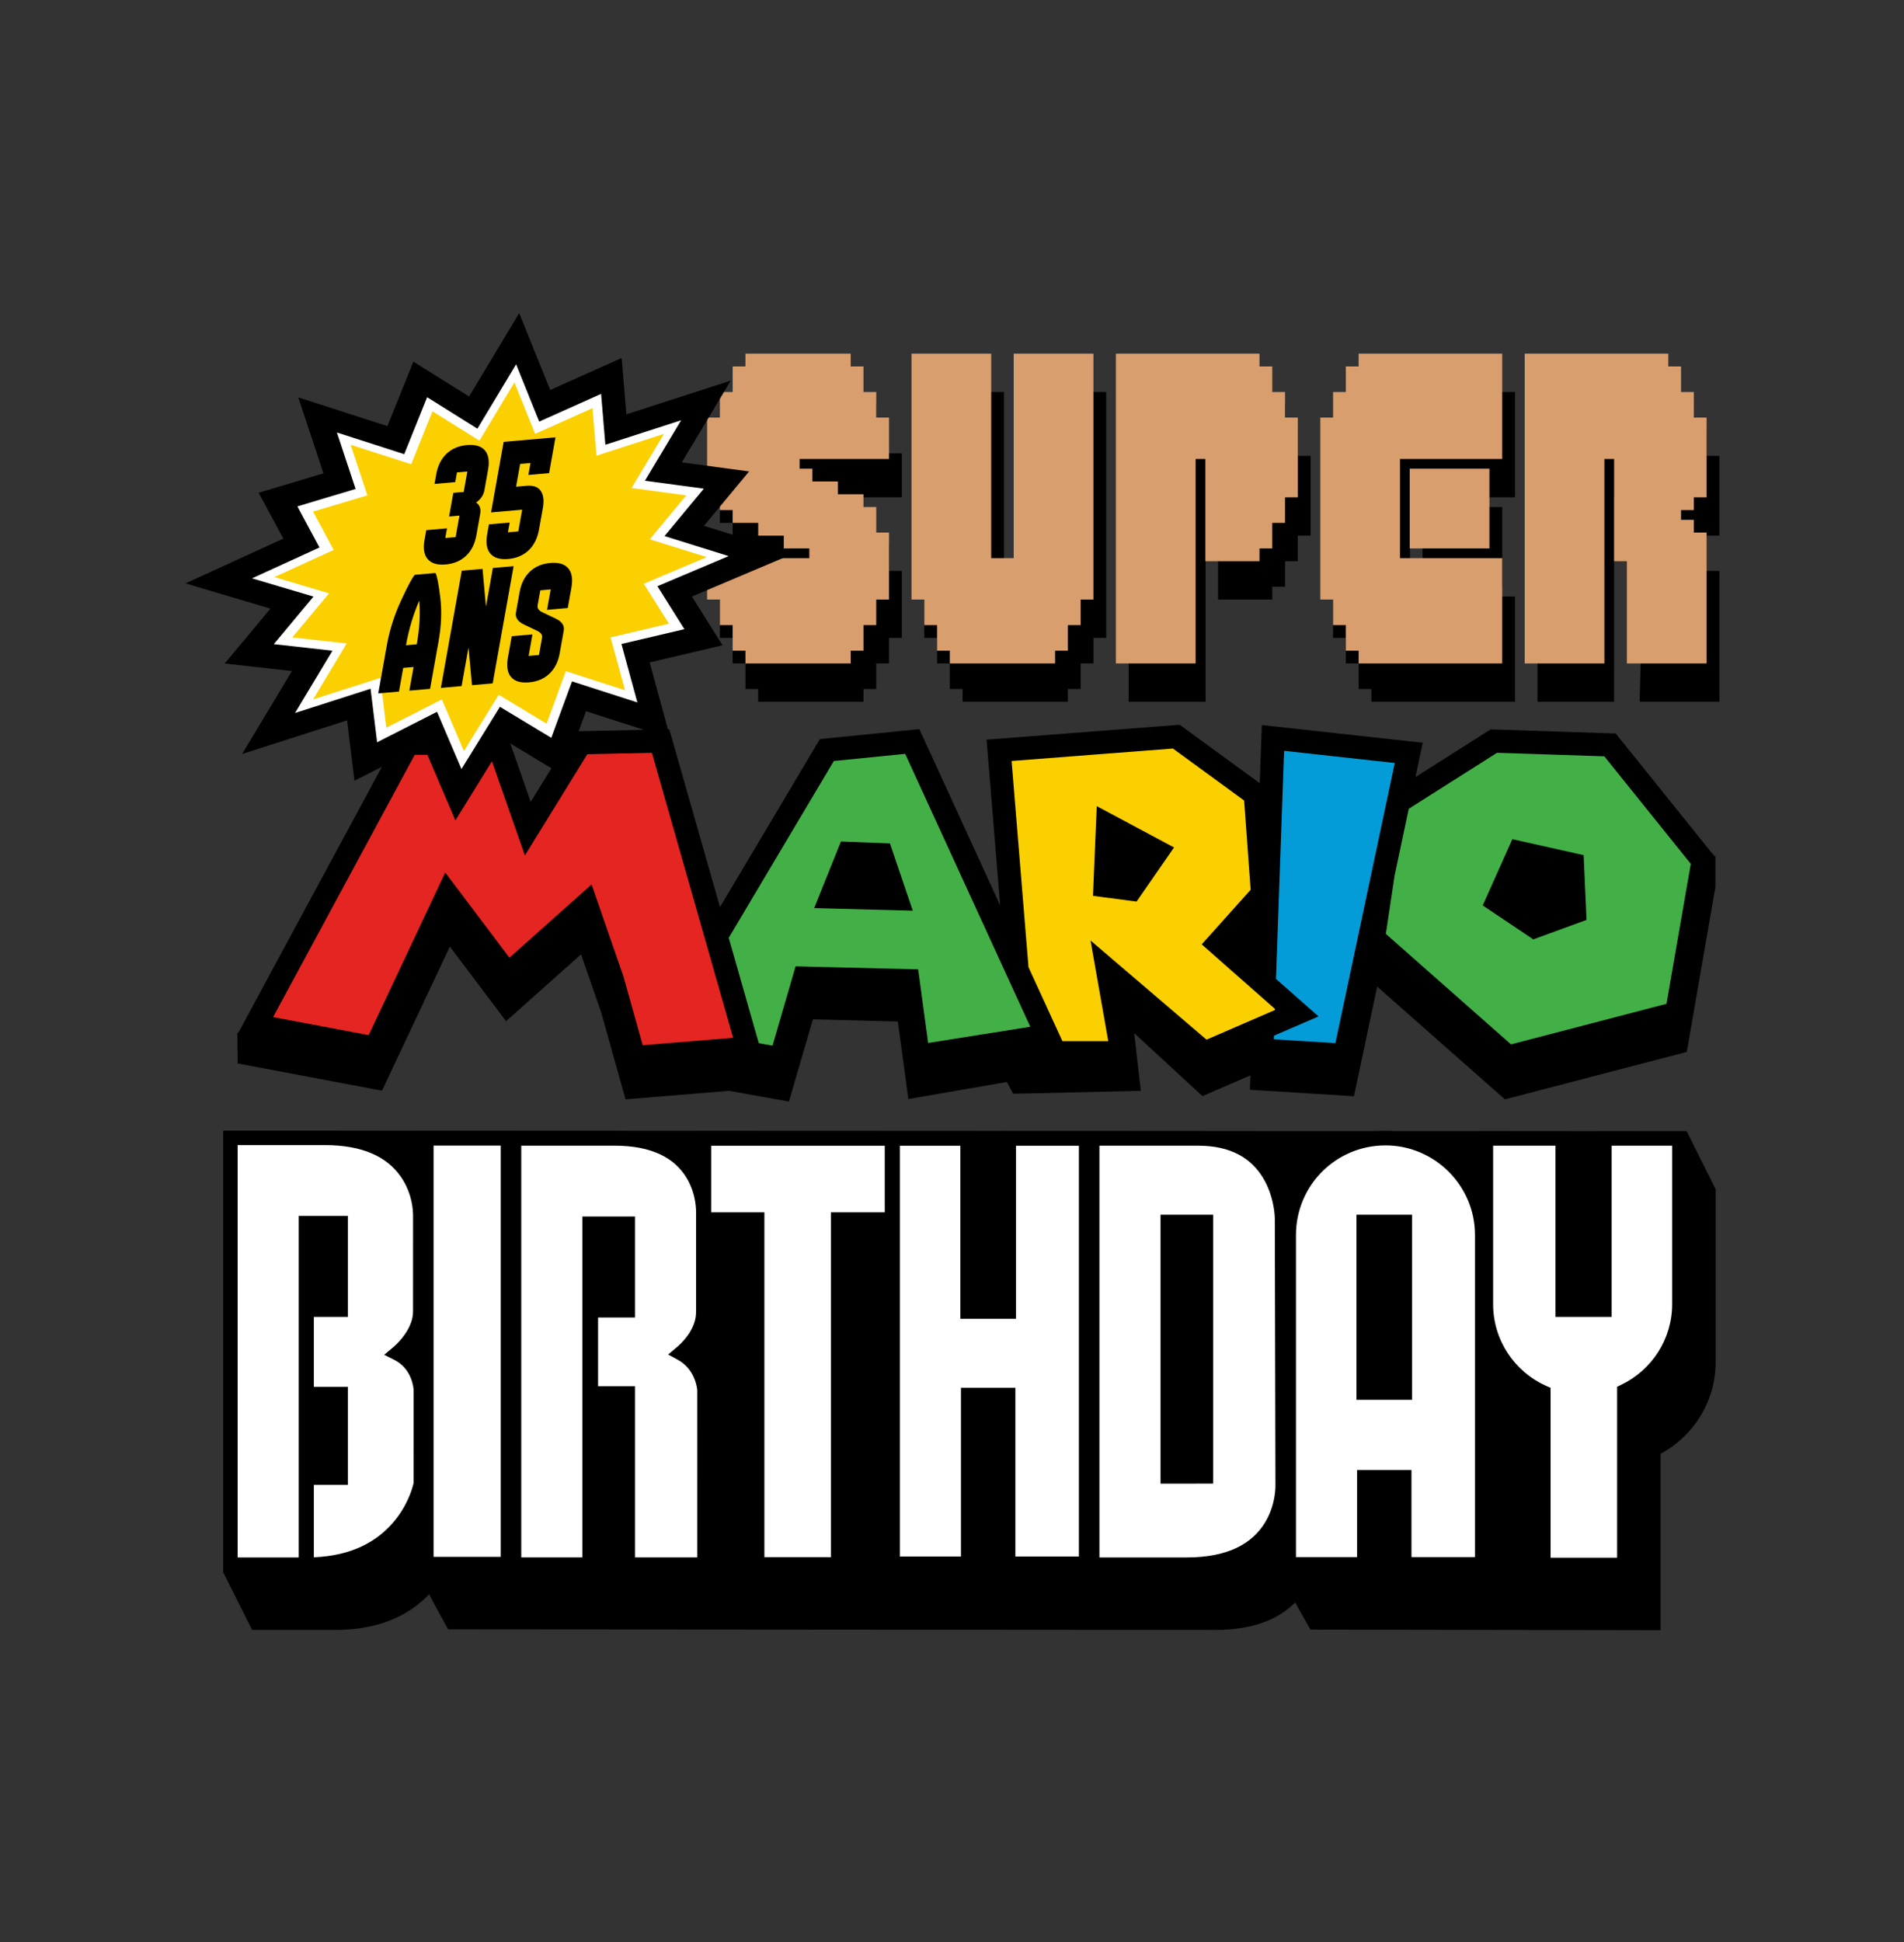 <?xml version="1.0" encoding="UTF-8"?>
<svg width="657px" height="670px" viewBox="0 0 657 670" version="1.1" xmlns="http://www.w3.org/2000/svg" xmlns:xlink="http://www.w3.org/1999/xlink">
    <rect x="0" y="0" width="657" height="670" fill="#333333" stroke="none"/>
    <!-- Generator: Sketch 59 (86127) - https://sketch.com -->
    <title>Charte Graphique / Logo / SMB</title>
    <desc>Created with Sketch.</desc>
    <g id="Charte-Graphique-/-Logo-/-SMB" stroke="none" stroke-width="1" fill="none" fill-rule="evenodd">
        <g id="Charte-Graphique-/-Ressource-/-Logo-/-SMB" transform="translate(64, 108)">
            <g id="Mixed">
                <g id="Mario" transform="translate(17, 142)" fill-rule="nonzero">
                    <polygon id="Shadow" fill="#000000" points="407.37 28.225 476.524 13.162 510.93 45.531 510.93 55.933 501.044 112.855 438.29 129.218 394.214 90.319 386.203 128.132 350.284 125.91 350.461 120.934 333.925 128.098 310.371 106.365 312.648 126.273 268.613 127.288 266.422 123.218 232.44 129.109 228.812 102.35 199.492 101.626 191.244 129.97 170.557 126.273 134.857 129.216 126.485 99.336 119.5 79.184 93.624 102.248 74.224 76.519 50.826 126.221 1 116.823 0.892 106.365 102.132 36.736 167.445 73.055 201.915 15.088 236.236 11.656 264.119 72.455 301 9.803 353.684 30.303"></polygon>
                    <g id="Group-2" transform="translate(7, 3.786)">
                        <path d="M427.358,1.523 L467.436,2.849 L499.558,42.78 L490.422,95.383 L432.22,110.56 L385.806,69.597 L392.731,23.477 L427.358,1.523 Z M436.051,39.98 L428.536,56.778 L441.503,65.472 L455.206,60.462 L454.47,44.106 L436.051,39.98 Z" id="Combined-Shape" fill="#43B047"></path>
                        <polygon id="Path" fill="#049CD8" transform="translate(372.642, 54.936) scale(1, -1) translate(-372.642, -54.936) " points="347.299 1.965 375.884 0.196 397.986 104.519 351.13 109.676"></polygon>
                        <path d="M317.78,-2.13162821e-14 L345.039,19.892 L347.544,54.224 L332.22,71.316 L359.479,95.334 L327.505,109.185 L294.057,80.599 L299.067,109.037 L265.177,109.037 L256.631,4.715 L317.78,-2.13162821e-14 Z M294.057,30.501 L293.173,51.424 L302.161,52.603 L311.149,39.637 L294.057,30.501 Z" id="Combined-Shape" fill="#FBD000"></path>
                        <path d="M226.67,1.67 L273.232,103.193 L228.733,110.265 L225.196,84.185 L189.391,83.301 L181.287,111.149 L138.409,103.487 L197.2,4.617 L226.67,1.67 Z M204.715,40.275 L198.674,55.305 L221.218,55.894 L216.061,40.717 L204.715,40.275 Z" id="Combined-Shape" fill="#43B047"></path>
                        <polygon id="Path" fill="#E52521" points="0 99.656 52.603 2.259 83.694 2.259 94.008 31.729 112.279 2.112 139.833 1.523 170.039 107.466 130.697 110.707 123.183 83.89 114.194 57.957 87.083 82.122 66.306 54.568 41.405 107.466"></polygon>
                    </g>
                    <g id="Group" transform="translate(1, 0)" fill="#000000">
                        <path d="M325.066,2.84217094e-14 L352.692,20.16 L353.406,0.093 L408.936,6.204 L406.429,18.037 L432.378,1.586 L475.524,3.013 L509.93,45.784 L500.044,102.706 L437.29,119.069 L393.257,80.208 L385.203,118.225 L349.284,116.003 L350.928,110.15 L332.925,117.949 L306.051,94.982 L309.954,117.139 L231.44,118.96 L227.812,92.201 L198.492,91.477 L190.244,119.821 L176.385,117.345 L175.932,115.599 L133.857,119.067 L125.485,89.187 L118.5,69.035 L92.624,92.099 L73.224,66.369 L49.826,116.072 L0,106.674 L56.338,2.361 L92.652,2.361 L101.132,26.587 L116.138,2.261 L148.954,1.559 L166.445,62.906 L200.915,4.939 L235.236,1.507 L263.12,62.307 L258.437,5.138 L325.066,2.84217094e-14 Z M230.346,10.036 L205.728,12.498 L169.462,73.485 L179.825,109.832 L184.572,110.681 L192.532,83.327 L234.823,84.372 L238.268,109.774 L273.52,104.171 L230.346,10.036 Z M142.954,9.689 L120.662,10.166 L99.126,45.074 L86.977,10.361 L61.11,10.361 L12.242,100.842 L45.225,107.063 L71.631,50.969 L93.783,80.348 L122.131,55.082 L133.123,86.796 L139.78,110.551 L170.978,107.981 L142.954,9.689 Z M434.579,9.663 L404.11,28.981 L399.22,52.062 L396.205,72.14 L439.392,110.254 L493.043,96.264 L501.428,47.979 L471.591,10.888 L434.579,9.663 Z M361.095,8.987 L358.296,87.669 L372.974,100.601 L357.599,107.26 L357.556,108.499 L378.807,109.814 L399.279,13.19 L361.095,8.987 Z M322.736,8.203 L267.066,12.496 L272.892,83.614 L284.599,109.139 L300.422,109.139 L294.305,74.42 L334.327,108.624 L357.914,98.406 L357.928,98.007 L332.669,75.752 L349.552,56.921 L347.306,26.133 L322.736,8.203 Z M125.452,89.071 L125.485,89.187 L125.524,89.302 L125.452,89.071 Z M351.016,67.272 L344.013,75.084 L350.534,80.83 L351.016,67.272 Z M439.856,39.464 L464.449,44.973 L465.455,67.313 L447.086,74.029 L429.629,62.324 L439.856,39.464 Z M444.488,48.7 L439.686,59.435 L448.161,65.118 L457.199,61.814 L456.732,51.443 L444.488,48.7 Z M208.176,40.27 L225.085,40.929 L232.973,64.144 L198.937,63.254 L208.176,40.27 Z M296.45,28.075 L323.116,42.327 L310.18,60.988 L295.143,59.016 L296.45,28.075 Z M213.496,48.483 L210.653,55.558 L221.705,55.847 L219.279,48.709 L213.496,48.483 Z M303.906,41.131 L303.445,52.036 L306.384,52.422 L311.425,45.15 L303.906,41.131 Z" id="Shape"></path>
                    </g>
                </g>
                <g id="Birthday" transform="translate(13, 282)" fill-rule="nonzero">
                    <path d="M515,20.204 L515,79.883 C515,93.201 507.574,105.261 496.01,111.465 L496.01,172.324 L375.192,172.116 L369.917,162.759 C363.978,168.787 354.942,172.229 342.425,172.229 L77.613,172.024 C70.946,160.006 67.613,153.34 67.613,152.024 C67.613,146.893 75.07,155.181 73.383,157.303 C65.969,166.632 54.629,172.229 38.794,172.229 L10,172.229 L0,152.324 L0,5.68434189e-14 L505,0.204 L515,20.204 Z" id="Shadow" fill="#000000"></path>
                    <path d="M28.694,149.729 C63.126,149.729 68.135,121.766 68.135,121.766 L68.132,89.356 C68.094,88.556 67.529,80.557 59.996,76.79 L60.361,76.484 C61.919,75.136 67.926,69.475 67.926,62.391 L67.93,29.009 C67.864,24.965 66.098,2.5 34.954,2.5 L2.4,2.5 L2.4,149.729 L28.485,149.729 L28.485,31.924 L40.45,31.924 L40.45,61.765 L28.694,61.765 L28.694,90.881 L40.45,90.881 L40.45,119.679 L28.694,119.679 L28.694,149.729 Z M70.013,149.524 L98.185,149.524 L98.185,2.656 L70.013,2.656 L70.013,149.524 Z M100.271,2.695 L100.271,149.724 L126.357,149.724 L126.357,32.12 L139.504,32.12 L139.504,61.961 L126.774,61.961 L126.774,90.668 L139.504,90.668 L139.504,149.724 L166.006,149.724 L166.002,89.351 C165.946,88.551 165.203,80.742 157.867,76.777 L158.326,76.392 C159.986,74.938 165.589,69.52 165.589,62.587 L165.592,28.712 C165.658,27.239 166.288,2.695 134.913,2.695 L100.271,2.695 Z M230.697,2.713 L165.797,2.713 L165.797,30.676 L184.161,30.676 L184.161,149.624 L212.125,149.624 L212.125,30.676 L230.697,30.676 L230.697,2.713 Z M230.906,2.713 L230.906,149.416 L256.991,149.416 L256.991,91.194 L270.764,91.194 L270.764,149.416 L297.684,149.416 L297.684,2.713 L270.973,2.713 L270.973,62.396 L256.782,62.396 L256.782,2.713 L230.906,2.713 Z M365.292,30.167 C365.216,27.224 363.752,2.7 336.29,2.7 L299.771,2.7 L299.771,149.729 L332.325,149.729 C366.129,149.729 365.572,123.418 365.509,121.84 L365.292,30.167 Z M339.003,119.266 L325.856,119.274 L325.856,31.511 L339.003,31.511 L339.003,119.266 Z M434.37,35.989 C434.37,17.625 419.345,2.6 400.981,2.6 C382.408,2.6 367.592,17.625 367.592,35.989 L367.592,149.616 L393.677,149.616 L393.677,119.566 L407.45,119.566 L407.45,149.616 L434.37,149.616 L434.37,35.989 Z M407.659,90.359 L393.468,90.359 L393.468,31.511 L407.659,31.511 L407.659,90.359 Z M476.524,2.704 L502.4,2.704 L502.4,59.883 C502.4,73.03 494.679,84.507 483.41,89.933 L483.41,149.824 L455.447,149.824 L455.447,90.35 C443.761,85.133 435.622,73.447 435.622,59.883 L435.622,2.704 L462.125,2.704 L462.125,61.761 L476.524,61.761 L476.524,2.704 Z" id="BIRTHDAY" fill="#FFFFFF"></path>
                    <path d="M35.054,2.84217094e-14 C49.637,2.84217094e-14 59.499,4.706 65.235,12.792 C66.165,14.102 66.953,15.443 67.614,16.796 L67.613,0.156 L100.785,0.156 L100.784,0.195 L135.013,0.195 C148.84,0.195 158.109,4.734 163.397,12.472 L163.397,0.213 L259.382,0.213 L259.382,59.896 L268.573,59.896 L268.573,0.213 L297.37,0.212 L297.371,0.2 L336.39,0.2 C349.405,0.2 358.221,5.369 363.318,14.066 C365.157,17.204 366.391,20.614 367.136,24.113 L367.158,24.228 C372.014,10.186 385.331,0.1 401.081,0.1 C415.116,0.1 427.332,8.257 433.223,20.066 L433.222,0.204 L464.725,0.204 L464.725,59.261 L474.124,59.261 L474.124,0.204 L505,0.204 L505,59.883 C505,73.201 497.574,85.261 486.01,91.465 L486.01,152.324 L453.047,152.324 L453.047,91.931 C445.997,88.394 440.396,82.697 436.97,75.822 L436.97,152.116 L405.05,152.116 L405.05,122.066 L396.277,122.066 L396.277,152.116 L365.192,152.116 L365.193,135.177 C364.793,136.02 364.35,136.851 363.859,137.666 C358.354,146.81 348.13,152.229 332.425,152.229 L297.371,152.229 L297.37,151.915 L268.364,151.916 L268.364,93.694 L259.591,93.694 L259.591,151.916 L228.506,151.916 L228.505,33.176 L214.725,33.176 L214.725,152.124 L181.761,152.124 L181.761,33.176 L168.191,33.176 L168.189,62.587 C168.189,68.022 165.583,72.711 161.974,76.459 C164.245,78.311 165.915,80.632 167.056,83.253 C167.62,84.546 168.02,85.838 168.285,87.088 C168.463,87.928 168.559,88.642 168.596,89.177 L168.602,89.351 L168.606,152.224 L137.104,152.224 L137.104,93.168 L128.957,93.168 L128.957,152.224 L97.871,152.224 L97.871,152.024 L67.613,152.024 L67.613,130.711 C66.47,132.963 65.07,135.181 63.383,137.303 C56.332,146.175 45.729,151.672 31.085,152.189 L26.294,152.229 L0,152.229 L0,2.84217094e-14 L35.054,2.84217094e-14 Z M31.085,152.189 L31.085,152.229 L28.794,152.229 C29.31,152.229 29.822,152.223 30.329,152.211 L31.085,152.189 Z M459.725,5.204 L438.222,5.204 L438.222,59.883 C438.222,72.159 445.497,83.126 456.566,88.067 L458.047,88.729 L458.047,147.324 L481.01,147.324 L481.01,88.362 L482.425,87.68 C493.083,82.549 500,71.796 500,59.883 L500,5.204 L479.124,5.204 L479.124,64.261 L459.725,64.261 L459.725,5.204 Z M35.054,5 L5,5 L5,147.229 L26.085,147.229 L26.085,29.424 L43.05,29.424 L43.05,64.265 L31.294,64.265 L31.294,88.381 L43.05,88.381 L43.05,122.179 L31.294,122.179 L31.294,147.178 C44.252,146.637 53.378,141.856 59.469,134.192 C61.732,131.345 63.408,128.29 64.58,125.238 C64.93,124.328 65.212,123.477 65.432,122.703 L65.605,122.06 C65.616,122.019 65.626,121.98 65.635,121.942 L65.735,121.519 L65.732,89.421 L65.707,89.11 C65.678,88.823 65.627,88.466 65.549,88.054 C65.368,87.108 65.082,86.128 64.673,85.16 C63.558,82.527 61.728,80.402 58.978,79.027 L55.569,77.322 L58.825,74.594 C60.108,73.483 61.532,71.97 62.767,70.173 C64.527,67.611 65.526,64.98 65.526,62.391 L65.53,29.049 C65.463,24.932 64.257,20.054 61.157,15.685 C56.395,8.971 48.072,5 35.054,5 Z M336.39,5.2 L302.371,5.2 L302.371,147.229 L332.425,147.229 C346.425,147.229 355.003,142.683 359.575,135.087 C361.203,132.383 362.22,129.435 362.741,126.435 C362.931,125.343 363.042,124.311 363.091,123.363 C363.123,122.746 363.124,122.263 363.109,121.845 L362.893,30.232 C362.859,28.92 362.673,27.166 362.245,25.154 C361.605,22.147 360.551,19.234 359.004,16.594 C354.795,9.412 347.611,5.2 336.39,5.2 Z M135.013,5.195 L102.871,5.195 L102.871,147.224 L123.957,147.224 L123.957,29.62 L142.104,29.62 L142.104,64.461 L129.374,64.461 L129.374,88.168 L142.104,88.168 L142.104,147.224 L163.606,147.224 L163.602,89.448 C163.575,89.135 163.511,88.68 163.393,88.125 C163.195,87.19 162.894,86.217 162.472,85.249 C161.323,82.611 159.485,80.44 156.779,78.977 L153.547,77.23 L156.779,74.511 C160.332,71.4 163.189,67.132 163.189,62.587 L163.192,28.711 L163.203,28.31 L163.203,27.95 C163.2,27.753 163.194,27.532 163.182,27.287 C163.142,26.409 163.043,25.452 162.873,24.44 C162.406,21.661 161.481,18.931 159.994,16.429 C155.817,9.402 147.94,5.195 135.013,5.195 Z M228.297,5.213 L168.397,5.213 L168.397,28.176 L186.761,28.176 L186.761,147.124 L209.725,147.124 L209.725,28.176 L228.297,28.176 L228.297,5.213 Z M401.081,5.1 C383.963,5.1 370.192,18.931 370.192,35.989 L370.192,147.116 L391.277,147.116 L391.277,117.066 L410.05,117.066 L410.05,147.116 L431.97,147.116 L431.97,35.989 C431.97,19.006 418.064,5.1 401.081,5.1 Z M95.785,5.156 L72.613,5.156 L72.613,147.024 L95.785,147.024 L95.785,5.156 Z M254.382,5.213 L233.506,5.213 L233.506,146.916 L254.591,146.916 L254.591,88.694 L273.364,88.694 L273.364,146.916 L295.284,146.916 L295.284,5.213 L273.573,5.213 L273.573,64.896 L254.382,64.896 L254.382,5.213 Z M341.603,29.011 L341.603,121.764 L323.456,121.776 L323.456,29.011 L341.603,29.011 Z M38.05,93.381 L31.085,93.381 L31.085,117.179 L38.05,117.179 L38.05,93.381 Z M336.603,34.011 L328.456,34.011 L328.456,116.773 L336.603,116.767 L336.603,34.011 Z M410.259,29.011 L410.259,92.859 L391.068,92.859 L391.068,29.011 L410.259,29.011 Z M405.259,34.011 L396.068,34.011 L396.068,87.859 L405.259,87.859 L405.259,34.011 Z M66.888,73.004 C66.022,74.265 65.089,75.401 64.146,76.403 C65.519,77.481 66.67,78.736 67.614,80.132 L67.613,71.889 C67.383,72.264 67.142,72.635 66.888,73.004 Z M137.104,34.62 L128.957,34.62 L128.957,59.461 L137.104,59.461 L137.104,34.62 Z M38.05,34.424 L31.085,34.424 L31.085,59.265 L38.05,59.265 L38.05,34.424 Z" id="BIRTHDAY-Copy" fill="#000000"></path>
                </g>
                <g id="Super" transform="translate(180, 14)" fill-rule="nonzero">
                    <path d="M4.408,35.264 L8.816,35.264 L8.816,26.448 L13.224,26.448 L13.224,17.632 L17.632,17.632 L17.632,13.224 L53.955,13.224 L53.955,17.632 L58.363,17.632 L58.363,26.448 L61.889,26.448 L61.889,34.383 L67.179,34.383 L67.179,49.547 L36.322,49.547 L36.322,52.897 L40.73,52.897 L40.73,57.305 L49.547,57.305 L49.547,61.713 L58.363,61.713 L58.363,66.121 L62.771,66.121 L62.771,74.937 L67.179,74.937 L67.179,98.035 L62.771,98.035 L62.771,106.851 L58.363,106.851 L58.363,115.668 L53.955,115.668 L53.955,120.076 L17.632,120.076 L17.632,115.668 L13.224,115.668 L13.224,106.851 L8.816,106.851 L8.816,98.035 L4.408,98.035 L4.408,83.753 L39.673,83.753 L39.673,80.403 L30.856,80.403 L30.856,75.995 L22.04,75.995 L22.04,71.587 L13.224,71.587 L13.224,67.179 L8.816,67.179 L8.816,58.363 L4.408,58.363 L4.408,35.264 Z M74.937,13.224 L102.443,13.224 L102.443,83.753 L110.202,83.753 L110.202,13.224 L137.708,13.224 L137.708,98.035 L133.3,98.035 L133.3,106.851 L128.892,106.851 L128.892,115.668 L124.484,115.668 L124.484,120.076 L88.161,120.076 L88.161,115.668 L83.753,115.668 L83.753,106.851 L79.345,106.851 L79.345,98.035 L74.937,98.035 L74.937,13.224 Z M145.466,13.224 L195.013,13.224 L195.013,17.632 L199.421,17.632 L199.421,26.448 L203.829,26.448 L203.829,35.264 L208.237,35.264 L208.237,62.771 L203.829,62.771 L203.829,71.587 L199.421,71.587 L199.421,80.403 L195.013,80.403 L195.013,84.811 L176.322,84.811 L176.322,49.547 L172.003,49.547 L172.003,120.076 L145.466,120.076 L145.466,13.224 Z M215.995,35.264 L220.403,35.264 L220.403,26.448 L224.811,26.448 L224.811,17.632 L229.219,17.632 L229.219,13.224 L278.766,13.224 L278.766,49.547 L242.531,49.547 L242.531,83.753 L278.766,83.753 L278.766,120.076 L229.219,120.076 L229.219,115.668 L224.811,115.668 L224.811,106.851 L220.403,106.851 L220.403,98.035 L215.995,98.035 L215.995,35.264 Z M246.851,52.897 L274.358,52.897 L274.358,80.403 L246.851,80.403 L246.851,52.897 Z M286.524,13.224 L336.071,13.224 L336.071,17.632 L340.479,17.632 L340.479,26.448 L344.887,26.448 L344.887,35.264 L349.295,35.264 L349.295,62.771 L344.005,62.771 L344.005,67.179 L339.597,67.179 L339.597,70.529 L344.005,70.529 L344.005,74.937 L349.295,74.937 L349.295,120.076 L321.788,120.076 L322.67,84.811 L318.262,84.811 L318.262,49.547 L312.972,49.547 L312.972,120.076 L286.524,120.076 L286.524,13.224 Z" id="Shadow" fill="#000000"></path>
                    <path d="M0,22.04 L4.408,22.04 L4.408,13.224 L8.816,13.224 L8.816,4.408 L13.224,4.408 L13.224,0 L49.547,0 L49.547,4.408 L53.955,4.408 L53.955,13.224 L58.363,13.224 L58.363,22.04 L62.771,22.04 L62.771,36.322 L31.914,36.322 L31.914,39.673 L36.322,39.673 L36.322,44.081 L45.139,44.081 L45.139,48.489 L53.955,48.489 L53.955,52.897 L58.363,52.897 L58.363,61.713 L62.771,61.713 L62.771,84.811 L58.363,84.811 L58.363,93.627 L53.955,93.627 L53.955,102.443 L49.547,102.443 L49.547,106.851 L13.224,106.851 L13.224,102.443 L8.816,102.443 L8.816,93.627 L4.408,93.627 L4.408,84.811 L0,84.811 L0,70.529 L35.264,70.529 L35.264,67.179 L26.448,67.179 L26.448,62.771 L17.632,62.771 L17.632,58.363 L8.816,58.363 L8.816,53.955 L4.408,53.955 L4.408,45.139 L0,45.139 L0,22.04 Z M70.529,0 L98.035,0 L98.035,70.529 L105.793,70.529 L105.793,0 L133.3,0 L133.3,84.811 L128.892,84.811 L128.892,93.627 L124.484,93.627 L124.484,102.443 L120.076,102.443 L120.076,106.851 L83.753,106.851 L83.753,102.443 L79.345,102.443 L79.345,93.627 L74.937,93.627 L74.937,84.811 L70.529,84.811 L70.529,0 Z M141.058,0 L190.605,0 L190.605,4.408 L195.013,4.408 L195.013,13.224 L199.421,13.224 L199.421,22.04 L203.829,22.04 L203.829,49.547 L199.421,49.547 L199.421,58.363 L195.013,58.363 L195.013,67.179 L190.605,67.179 L190.605,71.587 L171.914,71.587 L171.914,36.322 L168.564,36.322 L168.564,106.851 L141.058,106.851 L141.058,0 Z M211.587,22.04 L215.995,22.04 L215.995,13.224 L220.403,13.224 L220.403,4.408 L224.811,4.408 L224.811,0 L274.358,0 L274.358,36.322 L239.093,36.322 L239.093,70.529 L274.358,70.529 L274.358,106.851 L224.811,106.851 L224.811,102.443 L220.403,102.443 L220.403,93.627 L215.995,93.627 L215.995,84.811 L211.587,84.811 L211.587,22.04 Z M242.443,39.673 L269.95,39.673 L269.95,67.179 L242.443,67.179 L242.443,39.673 Z M282.116,0 L331.662,0 L331.662,4.408 L336.071,4.408 L336.071,13.224 L340.479,13.224 L340.479,22.04 L344.887,22.04 L344.887,49.547 L340.479,49.547 L340.479,53.955 L336.071,53.955 L336.071,57.305 L340.479,57.305 L340.479,61.713 L344.887,61.713 L344.887,106.851 L317.38,106.851 L317.38,71.587 L312.972,71.587 L312.972,36.322 L309.622,36.322 L309.622,106.851 L282.116,106.851 L282.116,0 Z" id="super" fill="#D89E6D"></path>
                </g>
                <g id="Badge">
                    <g>
                        <polygon id="Path" fill="#000000" fill-rule="nonzero" points="115.158 0 125.858 26.524 150.508 15.478 152.136 34.922 188.159 23.295 171.266 51.493 194.477 54.624 178.917 73.369 209.729 82.978 174.75 97.773 185.314 114.589 160.181 120.496 167.329 146.704 138.211 137.326 130.135 159.333 110.256 147.336 93.141 174.982 82.118 149.195 58.314 161.309 55.766 140.483 19.538 152.091 36.736 123.474 13.532 120.872 29.323 101.944 0 93.238 33.764 77.793 25.264 61.975 47.608 55.278 38.93 29.084 69.688 38.989 78.636 16.742 97.855 28.775"></polygon>
                        <polygon id="Path" fill="#FFFFFF" fill-rule="nonzero" points="114.09 17.661 122.064 37.43 143.418 27.861 144.887 45.411 171.038 36.97 158.546 57.823 178.869 60.564 165.296 76.917 187.429 83.819 162.855 94.213 172.165 109.032 150.437 114.139 155.939 134.307 133.378 127.042 126.232 146.511 108.512 135.817 95.236 157.263 86.799 137.527 66.128 148.047 63.87 129.588 37.806 137.939 50.713 116.461 30.486 114.192 44.167 97.793 22.961 91.497 46.236 80.85 38.621 66.676 58.702 60.657 52.249 41.179 75.486 48.662 83.389 29.012 100.733 39.873"></polygon>
                        <polygon fill="#FBD000" points="113.507 23.932 120.659 41.66 140.439 32.796 141.811 49.182 165.115 41.66 153.933 60.326 172.799 62.87 160.208 78.039 179.881 84.174 158.16 93.361 166.814 107.135 146.694 111.864 151.664 130.085 131.25 123.51 124.604 141.62 108.097 131.658 96.082 151.068 88.469 133.26 69.312 143.01 67.21 125.834 44.035 133.26 55.629 113.968 36.868 111.864 49.543 96.672 30.662 91.066 51.135 81.701 44.035 68.485 62.769 62.87 56.985 45.412 77.89 52.144 85.238 33.873 101.432 44.012"></polygon>
                    </g>
                    <path d="M100.776,45.62 C103.648,45.62 105.649,46.408 106.778,47.985 C107.908,49.561 108.079,51.805 107.293,54.715 L105.424,61.628 C104.965,63.326 103.887,64.66 102.189,65.63 C103.362,66.6 103.72,67.934 103.261,69.632 L101.294,76.909 C100.508,79.819 99.124,82.063 97.142,83.639 C95.16,85.216 92.734,86.004 89.862,86.004 C86.99,86.004 84.989,85.216 83.86,83.639 C82.73,82.063 82.559,79.819 83.346,76.909 L84.231,73.634 L91.41,73.634 L90.525,76.909 L94.115,76.909 L96.082,69.632 L92.492,69.632 L94.655,61.628 L98.245,61.628 L100.113,54.715 L96.523,54.715 L95.638,57.99 L88.459,57.99 L89.344,54.715 C90.131,51.805 91.515,49.561 93.496,47.985 C95.478,46.408 97.905,45.62 100.776,45.62 Z M111.55,86.004 C108.678,86.004 106.679,85.209 105.554,83.618 C104.428,82.027 104.262,79.763 105.056,76.826 L105.949,73.522 L113.129,73.522 L112.236,76.826 L115.825,76.826 L117.81,69.483 L107.041,69.483 L113.49,45.62 L131.439,45.62 L128.164,57.735 L120.985,57.735 L122.076,53.697 L118.487,53.697 L116.403,61.406 L119.993,61.406 C122.386,61.406 123.982,62.141 124.782,63.609 C125.582,65.078 125.651,67.036 124.989,69.483 L123.005,76.826 C122.211,79.763 120.821,82.027 118.836,83.618 C116.85,85.209 114.422,86.004 111.55,86.004 Z M73.796,112.571 L77.535,112.571 C78.981,107.22 79.706,102.234 79.708,97.613 C77.213,102.234 75.242,107.22 73.796,112.571 Z M67.145,112.276 C68.586,106.942 70.664,101.912 73.377,97.184 L74,96.107 C76.375,92.022 78.015,89.533 78.918,88.639 L86.097,88.639 C86.553,89.609 86.86,92.457 87.018,97.184 C87.177,101.912 86.535,106.942 85.094,112.276 L80.769,128.276 L73.59,128.276 L75.752,120.276 L72.162,120.276 L70,128.276 L62.821,128.276 L67.145,112.276 Z M105.99,88.639 L113.17,88.639 L102.457,128.276 L95.278,128.276 L95.226,115.185 L91.688,128.276 L84.509,128.276 L95.221,88.639 L102.401,88.639 L102.452,101.73 L105.99,88.639 Z M114.451,97.735 C115.238,94.824 116.622,92.58 118.603,91.004 C120.585,89.427 123.012,88.639 125.884,88.639 C128.755,88.639 130.756,89.427 131.885,91.004 C133.015,92.58 133.186,94.824 132.4,97.735 L130.531,104.647 L123.352,104.647 L125.22,97.735 L121.63,97.735 L120.254,102.828 C119.992,103.798 120.48,104.647 121.719,105.375 L126.057,107.922 C128.122,109.134 128.925,110.59 128.466,112.288 L126.401,119.928 C125.615,122.839 124.231,125.082 122.249,126.659 C120.267,128.235 117.841,129.024 114.969,129.024 C112.097,129.024 110.096,128.235 108.967,126.659 C107.837,125.082 107.666,122.839 108.453,119.928 L110.419,112.651 L117.599,112.651 L115.632,119.928 L119.222,119.928 L120.795,114.107 C121.057,113.137 120.569,112.288 119.33,111.56 L114.992,109.013 C112.927,107.8 112.124,106.345 112.583,104.647 L114.451,97.735 Z" id="35ANS" fill="#000000" fill-rule="nonzero" transform="translate(97.852, 87.322) rotate(-5) translate(-97.852, -87.322) "></path>
                </g>
            </g>
        </g>
    </g>
</svg>